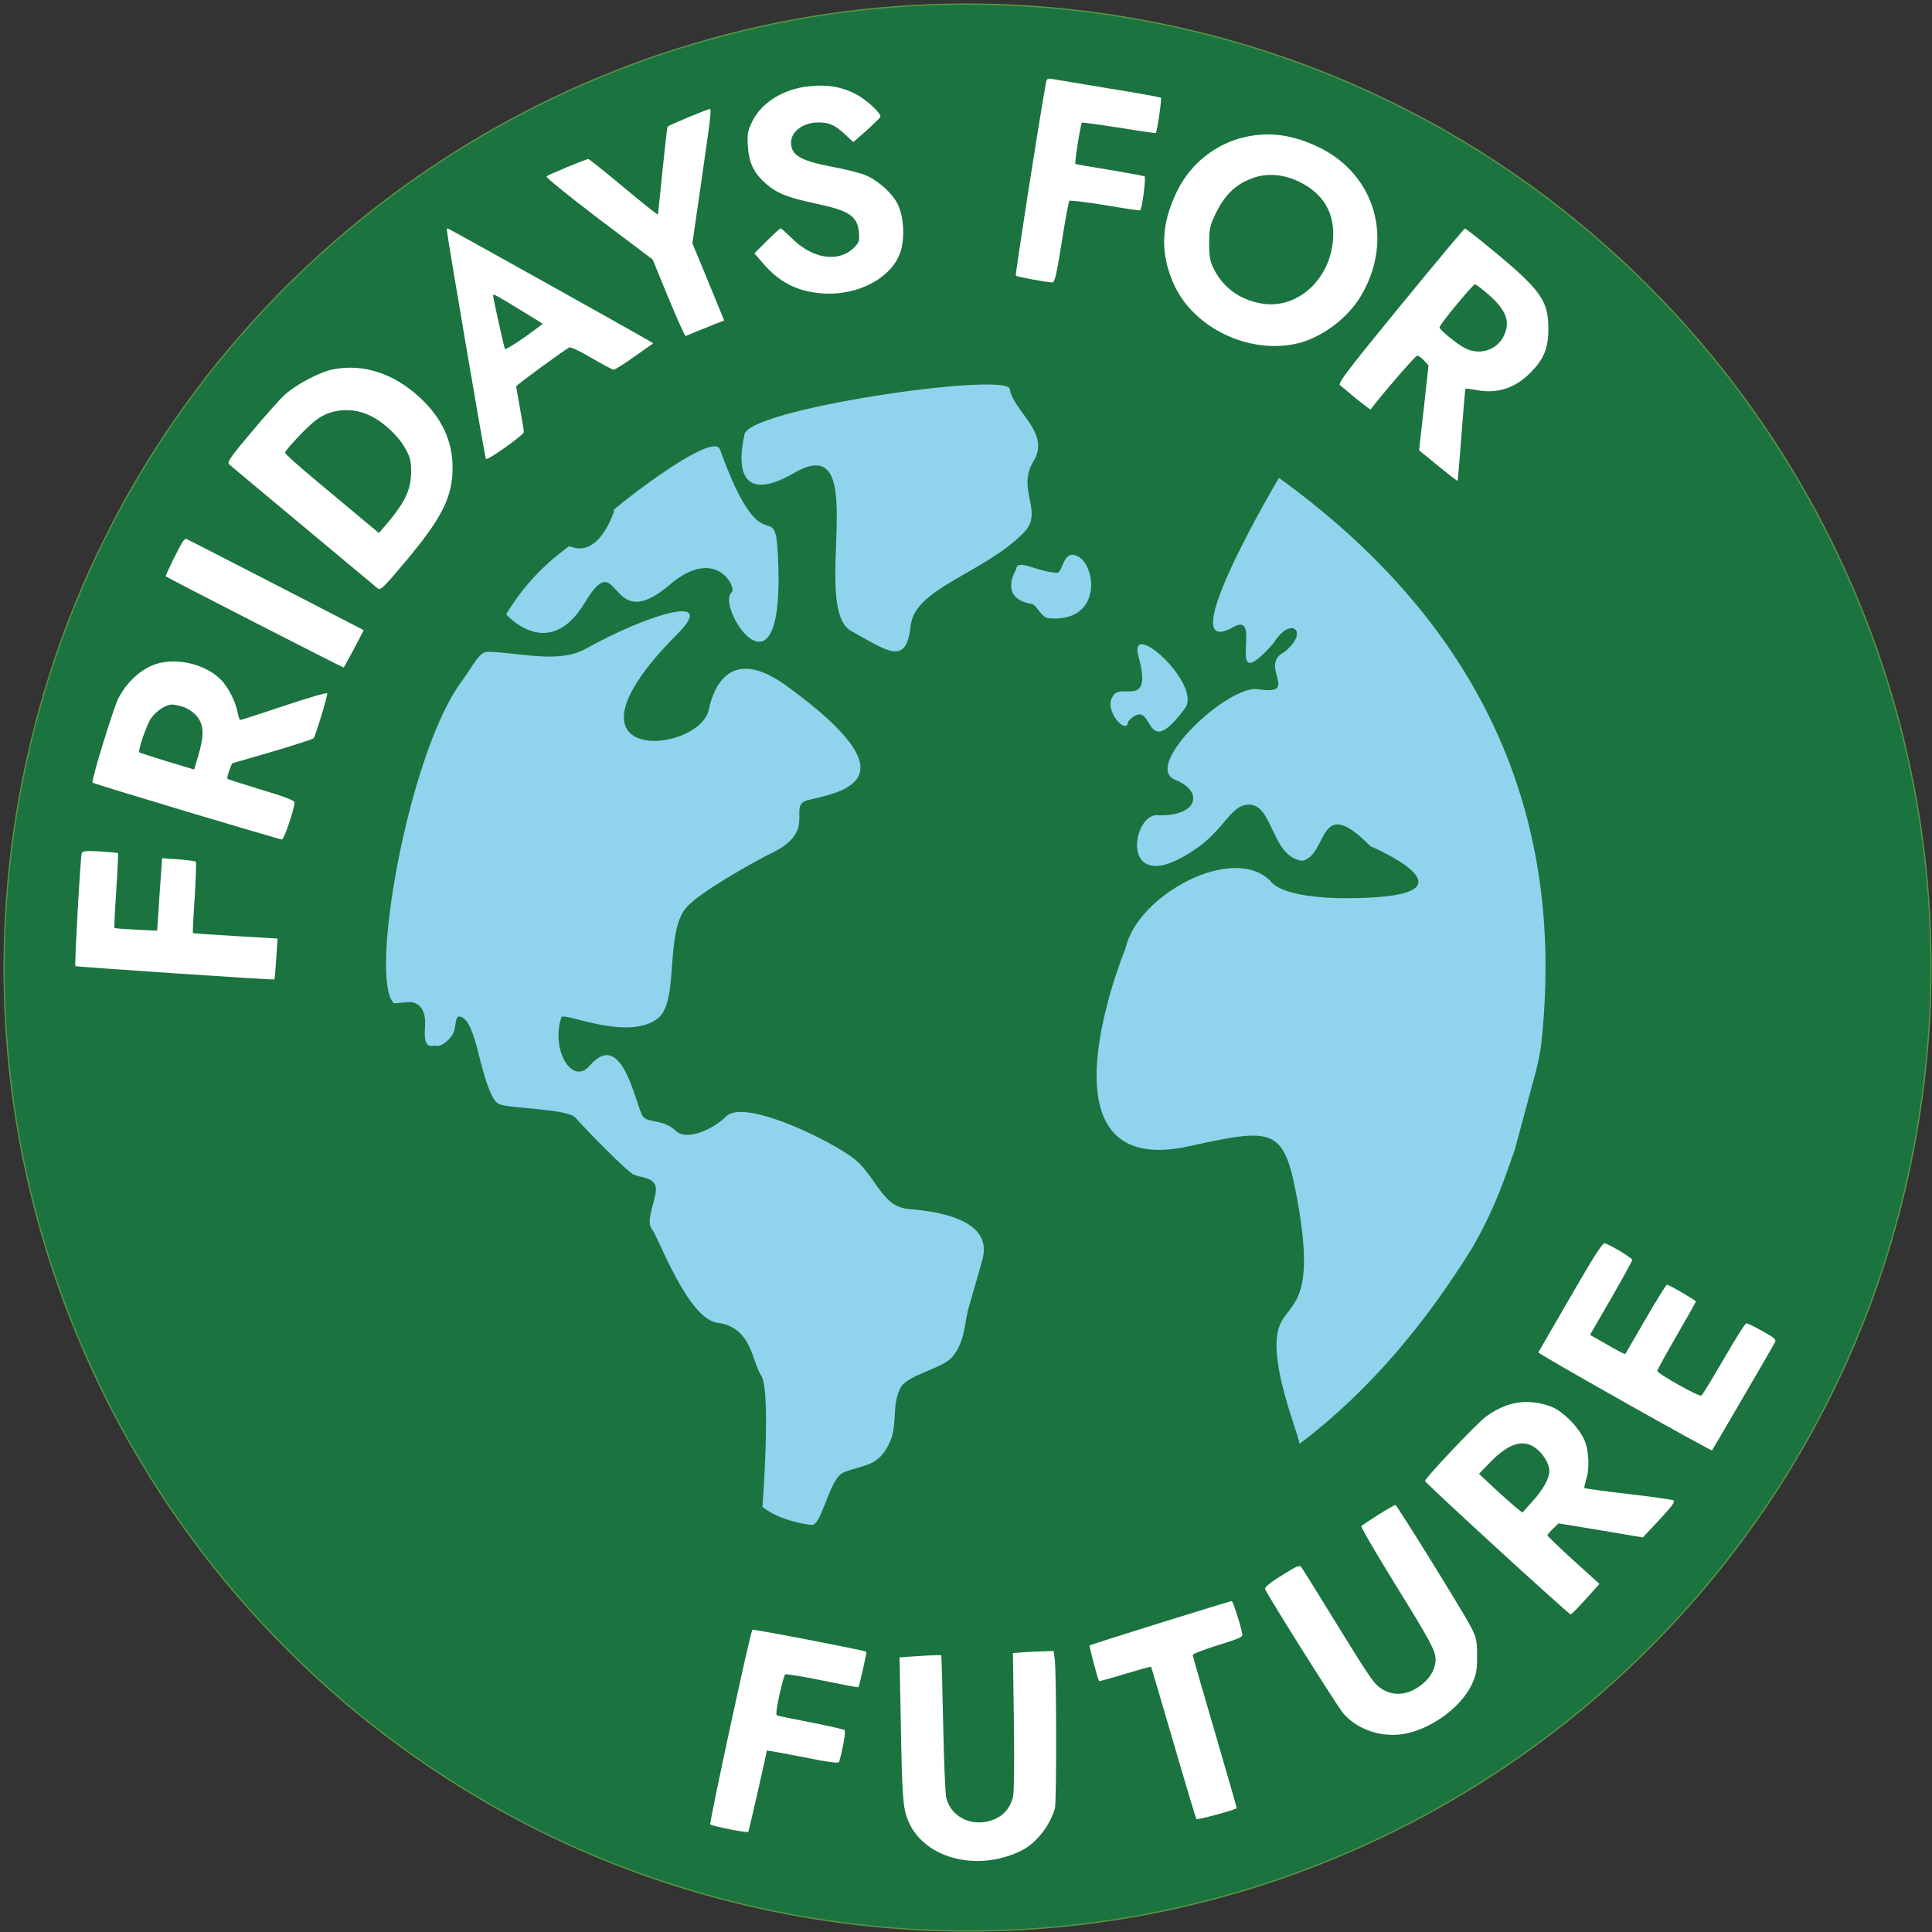 <?xml version="1.0" encoding="UTF-8" standalone="no"?><!DOCTYPE svg PUBLIC "-//W3C//DTD SVG 1.1//EN" "http://www.w3.org/Graphics/SVG/1.1/DTD/svg11.dtd"><svg width="100%" height="100%" viewBox="0 0 5000 5000" version="1.1" xmlns="http://www.w3.org/2000/svg" xmlns:xlink="http://www.w3.org/1999/xlink" xml:space="preserve" xmlns:serif="http://www.serif.com/" style="fill-rule:evenodd;clip-rule:evenodd;stroke-linecap:round;stroke-linejoin:round;stroke-miterlimit:1.5;"><rect x="0" y="0" width="5000" height="5000" fill="#333333" stroke="none"/><path d="M2930.94,47.761c1355.64,235.634 2264.94,1527.55 2029.31,2883.19c-235.634,1355.64 -1527.55,2264.94 -2883.19,2029.31c-1355.64,-235.633 -2264.94,-1527.55 -2029.31,-2883.19c235.633,-1355.64 1527.55,-2264.94 2883.19,-2029.31l0,0Z" style="fill:#1b7340;stroke:#5a9545;stroke-width:3.34px;"/><g><path d="M2706.23,218.106c-21.451,121.218 -79.316,493.355 -77.321,495.35c2.993,2.994 81.811,17.46 94.282,17.46c6.485,0 10.974,-18.457 24.443,-103.759c8.979,-56.867 17.959,-105.256 19.954,-107.251c1.995,-1.996 43.399,2.993 92.285,10.974c49.386,8.481 89.792,14.467 90.79,13.469c5.487,-4.988 15.464,-85.302 11.474,-87.797c-2.495,-1.496 -43.4,-8.979 -90.791,-16.96c-47.389,-7.482 -86.797,-14.466 -88.294,-15.464c-2.495,-2.494 13.468,-103.261 16.959,-106.752c1.498,-0.998 44.398,4.988 95.779,12.969c51.879,8.481 94.281,14.467 95.278,13.968c3.492,-2.993 15.963,-88.794 13.469,-91.288c-1.496,-1.496 -61.357,-12.471 -133.689,-23.944c-71.834,-11.973 -137.68,-22.948 -146.161,-24.445c-14.467,-2.492 -15.963,-1.495 -18.457,13.47l0,0.001l0,-0.001l0,0Z" style="fill:#fff;"/><path d="M2091.65,223.593c-65.348,6.984 -121.219,42.403 -145.163,91.289c-11.474,23.944 -12.97,31.427 -10.975,63.353c2.992,43.898 15.464,69.838 46.892,97.274c27.435,24.444 56.369,35.917 126.706,50.882c88.295,18.457 109.746,32.425 113.736,74.328c1.995,22.447 0.997,26.439 -12.471,39.907c-40.408,39.907 -107.251,29.931 -162.124,-24.942c-13.469,-13.469 -25.94,-24.443 -27.936,-24.443c-1.995,0 -17.958,14.466 -35.916,32.425l-31.926,31.925l20.452,23.945c42.9,50.882 91.787,75.824 156.138,79.815c93.783,6.485 182.576,-42.402 202.531,-111.242c9.977,-35.419 7.483,-83.806 -6.984,-116.73c-12.47,-29.431 -53.875,-66.346 -87.796,-79.315c-14.466,-5.487 -51.88,-14.467 -83.307,-20.453c-81.312,-15.464 -106.253,-29.931 -106.253,-62.355c0,-29.432 31.427,-52.379 71.333,-52.379c27.437,0 41.904,6.486 67.844,30.429l21.949,20.453l35.418,-30.929c18.956,-17.459 34.919,-32.922 34.919,-34.918c-0.001,-10.975 -39.409,-46.392 -66.845,-59.862c-37.413,-18.457 -72.831,-23.944 -120.222,-18.457l0,0l0,0Z" style="fill:#fff;"/><path d="M1781.37,303.41c-27.935,11.972 -51.881,22.447 -53.376,23.944c-1.497,0.998 -6.984,52.378 -13.469,114.235c-5.987,61.856 -11.474,113.238 -11.973,113.736c-0.997,0.998 -40.905,-30.928 -88.794,-70.836c-47.889,-39.907 -88.794,-72.831 -91.288,-72.831c-5.986,0 -103.759,40.407 -108.249,44.896c-2.494,1.995 58.365,51.381 135.186,109.745l139.676,105.257l40.905,99.768c22.947,54.873 42.402,98.771 44.398,98.273c1.995,-0.999 24.942,-10.476 51.38,-20.952l48.388,-19.455l-7.483,-17.958c-3.991,-9.977 -22.448,-54.874 -40.905,-99.769l-33.922,-81.811l23.945,-165.116c25.442,-176.591 25.94,-182.577 20.453,-182.577c-2.494,0.499 -26.938,9.978 -54.872,21.451l0,0l0,0Z" style="fill:#fff;"/><path d="M3223.52,354.289c-75.824,16.462 -142.171,68.841 -176.591,139.177c-43.4,87.299 -45.395,165.617 -6.484,247.426c51.879,108.248 189.56,174.594 311.776,149.153c65.348,-13.468 136.184,-65.847 171.104,-126.207c83.805,-143.666 36.415,-310.28 -107.75,-381.614c-67.344,-32.925 -127.704,-41.904 -192.054,-27.937l0,0.001l-0.002,0l0.001,0.001Zm140.174,116.73c61.359,30.43 90.79,80.314 86.3,147.159c-6.984,106.253 -94.281,184.072 -186.567,167.112c-54.872,-9.977 -96.277,-39.907 -120.72,-86.799c-10.975,-20.951 -12.971,-31.427 -13.469,-67.343c0,-36.417 1.995,-46.891 13.968,-72.334c25.441,-53.874 53.375,-81.81 99.767,-98.271c37.414,-13.469 79.815,-9.478 120.72,10.475l0.001,0.001Z" style="fill:#fff;"/><path d="M1156.32,594.734c0.499,13.968 98.771,590.629 101.265,593.121c3.991,4.49 98.272,-62.354 98.272,-69.838c0,-3.492 -4.489,-30.429 -9.977,-60.359c-5.487,-29.931 -9.976,-55.87 -9.976,-57.866c0,-2.993 116.23,-88.295 137.68,-100.766c2.993,-1.496 28.933,10.476 57.367,27.436c28.435,16.462 54.374,30.43 57.367,30.43c2.495,0 26.937,-14.965 53.376,-33.922l48.887,-34.42l-13.967,-8.48c-25.941,-15.464 -515.303,-288.829 -517.801,-288.829c-1.496,0 -2.493,1.496 -2.493,3.492l0.001,0l-0.001,0.001Zm194.548,210.014c28.933,17.459 52.877,32.424 53.376,32.924c0.998,0.498 -20.452,16.461 -46.392,34.918c-26.438,18.457 -49.385,32.425 -50.882,30.929c-1.995,-2.494 -30.429,-129.699 -30.928,-139.177c0,-4.989 9.977,0.498 74.826,40.405l0,0.001l0,0Z" style="fill:#fff;"/><path d="M3624.09,791.275c-137.181,167.611 -162.621,201.034 -156.136,205.525c3.991,3.492 22.946,18.956 42.401,35.417c19.954,15.963 36.416,28.434 36.914,27.437c27.437,-36.914 115.732,-139.178 120.222,-139.178c3.492,0 11.473,5.488 17.958,12.471l11.473,12.472l-11.973,109.745l-12.47,110.245l48.887,39.906c27.436,22.449 49.884,39.908 50.882,38.911c0.498,-0.998 5.487,-54.873 9.977,-119.224c4.988,-64.351 9.477,-117.726 10.475,-118.724c0.998,-0.997 14.467,0.498 29.931,3.492c52.378,9.478 98.272,-4.989 137.181,-44.397c35.418,-34.919 47.39,-63.853 47.39,-114.734c0,-72.333 -19.953,-100.267 -143.666,-202.531c-37.913,-31.427 -70.837,-56.868 -72.334,-56.868c-1.994,0.498 -77.319,90.291 -167.112,200.037l0,-0.001l0,0l0,-0.001Zm230.467,-26.937c44.397,39.908 54.374,67.843 37.413,104.757c-17.958,37.413 -62.854,51.38 -100.767,31.925c-21.449,-11.472 -66.345,-47.888 -65.846,-53.874c0.498,-7.483 86.299,-111.242 91.786,-111.242c2.994,0 19.954,12.97 37.414,28.434l0,0Z" style="fill:#fff;"/><path d="M862.002,955.893c-34.919,6.485 -99.768,41.403 -127.205,67.843c-13.968,12.969 -52.877,57.366 -86.798,97.772c-52.379,62.356 -60.859,74.827 -54.874,80.314c3.992,3.492 90.292,75.825 191.557,160.128c101.763,84.804 188.064,157.136 192.553,160.628c7.482,5.986 15.963,-1.995 76.323,-74.327c91.787,-110.245 117.727,-163.123 117.727,-238.945c0,-67.344 -27.935,-127.704 -83.806,-179.584c-67.343,-62.854 -146.659,-89.293 -225.476,-73.829l0.001,0l-0.002,-0.001l0,0.001Zm97.774,120.72c34.919,17.459 71.832,52.379 89.292,84.304c12.472,22.448 14.967,31.926 14.967,61.358c-0.5,42.9 -14.467,74.327 -54.874,123.712l-28.433,33.423l-31.428,-25.94c-17.459,-14.466 -71.833,-60.36 -121.219,-101.265c-49.884,-41.404 -90.29,-77.321 -90.29,-80.313c-0.499,-3.492 17.958,-24.943 40.905,-48.388c31.427,-32.425 47.39,-44.397 68.341,-52.877c35.916,-13.968 77.82,-11.973 112.738,5.986l0,0l0.001,0Z" style="fill:#fff;"/><path d="M473.905,1400.37c-6.983,8.979 -46.891,89.292 -44.896,91.288c4.49,3.991 459.434,236.95 460.433,235.951c0.997,-0.998 12.97,-22.946 26.938,-48.887l24.942,-47.888l-228.971,-118.226c-126.207,-64.85 -229.967,-118.225 -230.966,-118.225c-1.496,0 -4.489,2.992 -7.483,5.985l0.002,0.001l0.001,0l0,0.001Z" style="fill:#fff;"/><path d="M421.526,1714.13c-45.394,7.483 -89.792,43.4 -115.731,94.282c-12.471,24.942 -70.337,213.004 -66.346,216.998c2.993,3.492 482.881,147.158 490.365,147.158c5.487,0 32.424,-80.312 32.424,-96.276c0,-4.49 -27.935,-15.465 -85.801,-32.425c-46.891,-14.467 -86.799,-26.937 -87.797,-28.434c-1.496,-0.998 0.998,-10.975 4.49,-20.952l7.483,-18.956l103.261,-29.93c56.867,-16.961 105.256,-32.425 107.75,-34.92c4.49,-4.988 35.417,-106.253 35.417,-116.23c0,-2.993 -49.884,11.474 -110.743,31.927c-60.859,20.452 -112.239,36.913 -114.234,36.913c-1.996,0 -4.989,-8.48 -6.984,-18.955c-4.989,-27.935 -24.444,-66.347 -42.901,-84.804c-35.418,-35.917 -97.274,-54.373 -150.651,-45.395l0.001,0l0,-0.001l-0.003,0Zm52.378,115.234c10.476,2.992 25.941,13.468 33.921,22.447c20.454,22.948 21.451,49.885 4.492,106.752l-9.978,32.925l-69.838,-20.952c-38.411,-11.973 -70.836,-22.447 -71.834,-23.446c-4.489,-3.99 18.957,-71.833 30.43,-88.295c12.471,-18.458 37.413,-34.919 53.874,-35.417c4.99,0 17.959,2.493 28.933,5.985l0,0.001Z" style="fill:#fff;"/><path d="M211.513,2208c-3.492,11.971 -18.956,289.329 -16.461,292.322c2.494,1.995 513.307,36.414 515.303,34.419c0.499,0 2.494,-24.442 4.489,-53.376l3.492,-52.378l-109.247,-6.485c-59.861,-3.492 -109.247,-6.984 -109.745,-7.483c-0.998,-0.998 0.997,-41.903 4.489,-91.787c2.993,-49.884 4.49,-91.787 2.993,-93.283c-1.496,-1.497 -21.948,-3.991 -44.895,-5.987l-42.402,-2.993l-2.993,44.397c-1.995,24.444 -4.988,66.347 -6.485,93.783l-3.492,49.385l-54.373,-2.494c-29.931,-1.497 -55.373,-3.492 -55.872,-4.49c-0.997,-0.997 0.998,-44.896 4.49,-96.774c3.492,-52.379 5.488,-95.779 4.49,-96.776c-0.998,-0.999 -21.949,-2.993 -46.393,-4.491c-35.916,-1.995 -45.394,-0.997 -47.389,4.491l-0.001,0l0.002,0Z" style="fill:#fff;"/><path d="M4064.56,3355.83c-44.895,77.818 -82.309,142.668 -83.306,144.165c-1.498,3.491 446.962,256.406 449.456,253.412c1.996,-1.995 154.641,-263.887 163.121,-279.85c3.492,-6.984 -1.996,-11.972 -32.424,-28.434c-19.954,-11.474 -38.91,-20.452 -41.903,-20.452c-2.993,0 -28.933,41.403 -58.365,92.285c-29.432,50.882 -55.372,93.284 -57.866,94.781c-5.487,3.991 -114.235,-56.868 -114.235,-63.852c0,-2.495 22.448,-43.4 49.885,-90.79c27.436,-47.39 49.884,-87.298 49.884,-88.793c0,-2.994 -68.84,-43.4 -74.827,-43.4c-1.995,0 -26.938,39.907 -54.872,88.295c-28.435,48.887 -51.88,89.293 -52.378,90.29c-1.995,1.996 -14.467,-4.489 -58.364,-29.93l-33.424,-18.956l54.873,-94.78c29.931,-51.88 54.374,-96.277 54.374,-99.27c0,-4.489 -50.383,-35.418 -70.337,-42.9c-5.986,-2.494 -25.94,28.434 -89.292,138.18l0,-0.001l0,0l0,0Z" style="fill:#fff;"/><path d="M3929.88,3629.69c-29.931,4.489 -55.87,15.963 -84.803,36.915c-22.947,16.96 -157.136,158.632 -157.136,166.114c0,4.988 371.638,345.2 376.626,345.2c2.495,0 19.954,-17.459 39.409,-39.408l35.418,-39.409l-67.345,-60.858c-36.913,-33.921 -67.343,-62.854 -67.343,-64.85c0,-1.497 6.484,-9.478 14.466,-16.96l14.467,-13.968l108.747,17.958l109.248,18.458l43.398,-46.393c34.42,-37.413 41.404,-46.891 34.92,-49.884c-4.989,-1.995 -57.867,-9.479 -118.226,-16.462c-60.361,-6.984 -110.244,-13.968 -111.242,-14.965c-0.997,-0.998 0.998,-9.977 3.99,-20.453c9.978,-29.432 7.983,-76.323 -4.489,-104.757c-12.471,-27.935 -43.898,-62.356 -72.831,-79.315c-23.945,-14.467 -66.347,-21.451 -97.274,-16.962l-0.001,-0.001l0.001,0l0,0Zm44.895,118.225c18.956,14.467 34.92,40.408 34.92,58.366c0,20.452 -16.462,49.884 -46.393,82.308l-23.446,25.941l-16.462,-12.97c-8.48,-6.984 -33.921,-29.432 -55.87,-49.885l-39.907,-37.414l29.93,-30.927c47.391,-48.388 84.305,-59.862 117.228,-35.419l0,0Z" style="fill:#fff;"/><path d="M3567.22,3920.03c-22.449,14.466 -42.402,27.435 -43.898,29.431c-1.996,1.995 35.916,67.344 84.303,145.662c92.786,149.652 107.253,176.59 107.751,198.54c0,30.929 -21.949,61.856 -57.367,79.815c-27.436,14.467 -57.866,12.97 -81.81,-2.494c-21.45,-14.466 -26.439,-21.451 -127.703,-185.569c-40.407,-65.848 -76.324,-123.713 -79.815,-128.203c-4.989,-7.982 -9.977,-5.986 -51.381,19.953c-29.432,17.959 -44.896,30.929 -43.399,34.92c6.983,17.958 187.066,303.796 202.531,322.252c36.914,41.903 96.276,62.356 155.139,53.376c70.337,-11.473 149.154,-68.341 177.588,-128.701c11.473,-24.941 13.469,-35.417 13.469,-73.828c0,-40.407 -1.996,-47.889 -15.963,-74.827c-19.954,-38.91 -190.558,-313.772 -195.047,-315.269c-1.995,-0.499 -21.949,10.974 -44.398,24.942l-0.001,0.001l0,-0.001l0.001,0Z" style="fill:#fff;"/><path d="M3003.03,4199.88c-99.269,30.928 -181.579,57.366 -183.076,58.365c-1.496,1.995 21.451,89.292 24.444,92.784c0.499,0.499 30.928,-7.981 67.345,-18.956c36.415,-10.974 66.844,-19.455 67.342,-18.457c0.499,0.499 26.44,88.794 57.867,196.045c30.927,106.752 57.865,196.046 59.361,198.043c2.495,2.993 98.771,-23.446 104.259,-27.936c0.498,-0.998 -24.943,-89.292 -56.37,-196.543c-31.427,-107.251 -57.367,-197.044 -57.367,-200.037c0,-2.993 29.432,-14.466 65.349,-25.441c64.85,-20.452 65.348,-20.951 61.856,-33.921c-7.981,-34.42 -23.944,-80.813 -26.439,-80.314c-1.995,0 -84.804,25.441 -184.572,56.37l0,-0.002l0.001,0Z" style="fill:#fff;"/><path d="M1947,4217.82c-5.986,9.978 -112.239,500.839 -108.747,503.829c4.489,4.49 95.777,22.448 98.272,19.454c1.496,-1.496 47.889,-205.522 47.889,-210.51c0,-0.999 41.903,6.484 92.785,16.46c63.353,12.97 93.284,16.961 94.28,12.97c9.479,-31.925 17.959,-79.315 14.467,-82.308c-2.494,-2.494 -41.404,-10.974 -86.798,-19.954c-45.395,-8.979 -84.803,-16.961 -87.797,-17.959c-3.99,-0.997 -1.995,-16.959 5.487,-52.378c6.486,-27.934 12.97,-52.378 14.966,-53.874c1.995,-1.996 44.895,4.988 95.777,15.464c50.882,10.476 92.785,18.457 93.783,17.459c2.494,-1.995 22.447,-90.789 20.951,-91.787c-4.49,-3.492 -293.818,-59.362 -295.315,-56.868l0,0.001l0,-0.001l0,0.002Z" style="fill:#fff;"/><path d="M2645.86,4276.18l-24.443,1.996l2.494,178.086c1.497,108.249 0.499,184.572 -2.494,195.546c-6.984,25.941 -22.448,44.896 -45.394,55.371c-53.875,24.445 -113.737,-0.997 -127.206,-54.373c-2.494,-9.976 -5.986,-97.274 -7.981,-193.052c-1.996,-96.277 -3.991,-175.093 -4.989,-176.091c-0.499,-0.499 -25.44,0 -54.374,1.995l-53.376,3.491l2.994,160.129c3.492,196.046 5.487,226.973 17.459,258.401c37.413,99.27 174.595,138.678 291.823,83.307c39.908,-18.956 77.321,-65.348 89.792,-111.741c4.49,-16.96 3.991,-352.183 -0.498,-385.603l-2.994,-20.952l-28.434,0.997c-15.463,0.5 -38.909,1.497 -52.379,2.495l0,-0.001l0,0l0,-0.001Z" style="fill:#fff;"/></g><g><path d="M1019.98,2596.61l39.999,-3.333c0,0 44.996,-2.354 39.999,63.332c-4.996,65.687 18.197,46.692 30,49.999c11.803,3.308 42.073,-19.697 46.666,-43.332c4.593,-23.635 2.682,-38.757 19.999,-29.999c17.318,8.756 28.376,44.08 36.667,73.331c8.29,29.251 30.643,136.734 56.665,149.997c26.022,13.264 178.734,11.69 199.997,36.667c21.263,24.975 132.436,138.774 149.997,146.664c17.561,7.889 49.787,6.635 56.665,29.999c6.879,23.364 -27.72,87.642 -9.999,109.998c17.721,22.355 93.323,233.392 169.997,243.328c89.985,11.66 89.508,101.93 113.331,136.664c26.048,37.979 3.334,339.993 3.334,339.993c0,0 40.851,36.271 126.664,46.666c27.475,3.329 45.483,-121.027 83.483,-136.066c54.854,-21.708 92.042,-13.378 121.438,-82.979c17.89,-42.36 2.382,-94.028 26.43,-137.138c17.608,-31.566 106.118,-48.925 130.938,-76.293c36.035,-39.732 32.778,-88.745 45.02,-131.404c15.578,-54.286 29.501,-100.237 36.089,-126.892c14.95,-60.501 -26.665,-113.557 -190.855,-126.767c-74.569,-5.999 -85.157,-91.25 -150.734,-136.637c-78.416,-54.273 -278.646,-147.42 -322.706,-103.008c-33.952,34.224 -102.285,63.193 -129.132,37.981c-33.924,-31.858 -69.448,-20.085 -85.198,-36.94c-18.345,-19.631 -51.579,-234.47 -138.745,-132.313c-44.761,52.458 -101.3,-41.042 -73.115,-125.336c5.077,-15.187 172.972,64.04 250.434,2.082c54.894,-43.907 16.486,-220.861 73.005,-286.353c34.731,-40.243 177.425,-119.656 223.507,-142.314c118.4,-58.218 34.57,-121.911 91.767,-135.663c90.343,-21.72 279.462,-52.729 -57.004,-296.183c-141.596,-102.455 -187.068,-0.549 -200.167,61.769c-24.696,117.478 -424.854,149.502 -81.142,-195.568c109.73,-110.164 -86.103,-46.199 -237.826,38.682c-68.845,38.514 -167.955,9.939 -251.373,7.642c-25.187,-0.694 -37.792,34.155 -68.947,75.899c-138.318,185.324 -242.419,776.47 -175.144,833.825l0,-0.003l-0.002,0.003l-0.002,0Z" style="fill:#90d3ed;"/><path d="M2613.28,1006.64c-7.095,-45.494 -690.814,52.921 -686.653,119.997c0,0 -55.099,203.841 129.998,96.666c203.403,-117.776 37.409,350.042 146.664,409.992c92.322,50.658 142.562,92.385 153.33,-13.333c10.073,-98.896 192.669,-137.267 294.075,-242.793c51.282,-53.363 -20.836,-110.827 23.944,-183.279c45.86,-74.2 -52.154,-128.24 -61.357,-187.25l0,-0.001l-0.001,0.001Z" style="fill:#90d3ed;"/><path d="M2629.95,1473.31c0,0 -48.324,75.192 40.338,89.811c13.057,2.153 24.199,35.129 42.994,36.854c139.03,12.756 124.821,-134.69 76.665,-159.997c-39.911,-20.974 -38.164,43.173 -54.979,42.446c-49.874,-2.156 -103.083,-38.551 -105.018,-9.113l0,-0.001Z" style="fill:#90d3ed;"/><path d="M2946.33,1698.43c38.829,141.542 -49.96,63.34 -67.255,105.328c-22.861,34.317 37.55,102.759 40.866,62.866c71.879,-74.245 34.127,118.202 146.663,-33.332c45.962,-61.891 -148.176,-236.569 -120.274,-134.862l0,0Z" style="fill:#90d3ed;"/><path d="M3309.94,1236.64c0,0 -286.266,481.914 -117.139,385.802c80.181,-45.568 -31.076,193.242 103.184,42.315c43.113,-72.471 95.945,-31.797 27.766,22.697c-68.441,34.792 43.46,113.858 -67.308,96.244c-78.721,-12.517 -302.297,199.23 -214.859,234.533c75.548,30.503 57.249,94.007 -41.637,91.726c-73.518,-12.874 -108.948,231.331 99.998,83.332c64.517,-45.698 84.096,-102.165 121.949,-109.898c74.569,-15.233 63.914,133.638 148.381,144.47c68.479,-15.332 38.8,-177.547 176.328,-37.905c0,0 284.082,120.607 -6.666,133.331c-224.511,9.826 -251.126,-42.367 -251.126,-42.367c-96.887,-100.037 -346.152,36.187 -375.53,172.365c0,0 -250.837,604.258 163.33,513.321c216.413,-47.516 245.395,-50.226 278.731,127.179c49.448,263.162 -7.964,272.599 -38.735,326.147c-45.33,78.884 42.455,286.074 46.667,316.659c187.878,-142.53 328.433,-317.047 446.658,-506.658c66.042,-115.457 87.8,-193.258 109.998,-253.33l46.666,-173.33c20.89,-72.096 23.03,-110.413 23.333,-113.331c60.608,-583.496 -154.486,-1072.48 -679.99,-1453.31l0,0.002l0,0.001l0.001,0.003Z" style="fill:#90d3ed;"/><path d="M1309.97,1589.97c0,0 109.934,126.02 203.33,-29.999c93.396,-156.02 57.721,92.294 219.995,-46.666c119.158,-102.04 174.708,7.304 159.997,20c-42.985,37.095 140.876,318.589 119.997,-96.666c-8.054,-160.185 -37.409,39.359 -149.996,-273.328c-19.673,-54.634 -314.22,184.119 -273.328,156.664c-1.655,6.073 -39.257,127.069 -116.665,93.332c-75.022,54.426 -126.133,114.036 -163.33,176.662l0,0.001l0,0Z" style="fill:#90d3ed;"/></g></svg>